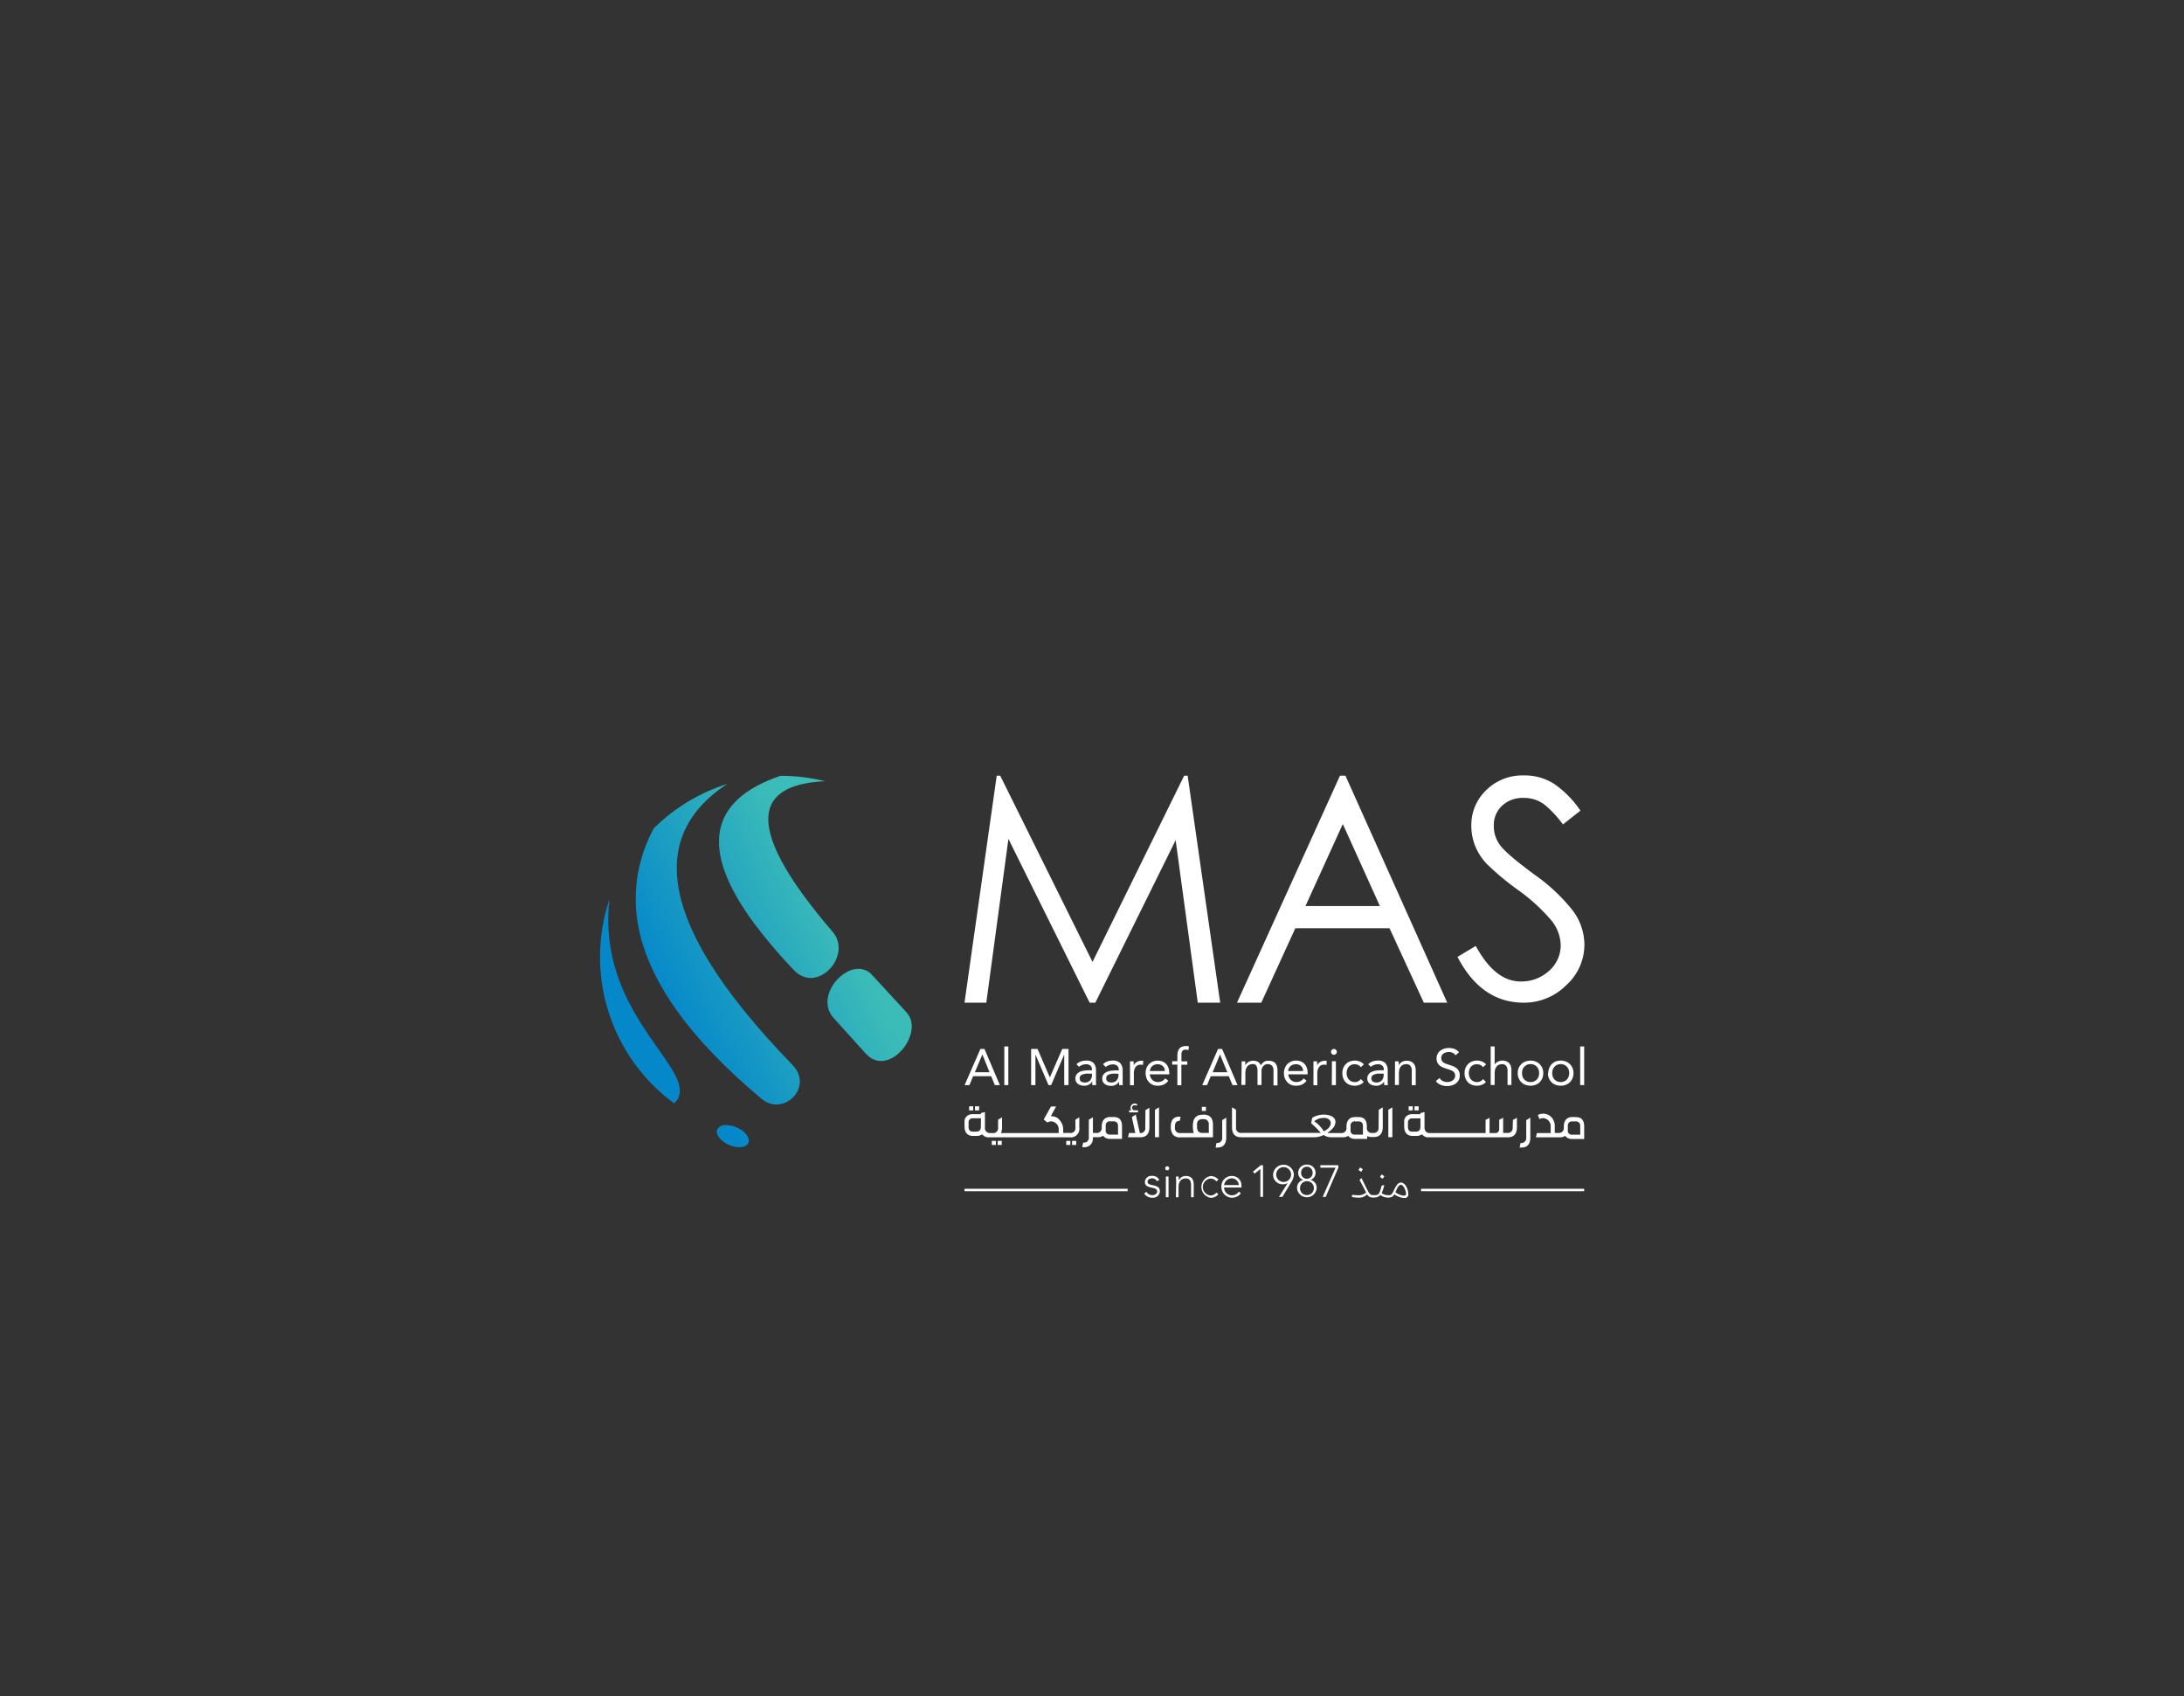 <?xml version="1.0" encoding="UTF-8" standalone="no"?>
<svg
   id="Layer_1"
   data-name="Layer 1"
   viewBox="0 0 595.28 462.26"
   version="1.1"
   sodipodi:docname="al_maaref_logo.svg"
   inkscape:version="1.2.2 (732a01da63, 2022-12-09)"
   xmlns:inkscape="http://www.inkscape.org/namespaces/inkscape"
   xmlns:sodipodi="http://sodipodi.sourceforge.net/DTD/sodipodi-0.dtd"
   xmlns="http://www.w3.org/2000/svg"
   xmlns:svg="http://www.w3.org/2000/svg">
  <rect x="0" y="0" width="595.28" height="462.26" fill="#333333" stroke="none"/>
  <sodipodi:namedview
     id="namedview3289"
     pagecolor="#ffffff"
     bordercolor="#000000"
     borderopacity="0.25"
     inkscape:showpageshadow="2"
     inkscape:pageopacity="0.0"
     inkscape:pagecheckerboard="0"
     inkscape:deskcolor="#d1d1d1"
     showgrid="false"
     inkscape:zoom="1.793363"
     inkscape:cx="297.76459"
     inkscape:cy="230.8512"
     inkscape:window-width="1920"
     inkscape:window-height="1009"
     inkscape:window-x="-8"
     inkscape:window-y="-8"
     inkscape:window-maximized="1"
     inkscape:current-layer="Layer_1" />
  <defs
     id="defs3156">
    <style
       id="style3143">.cls-1{fill:none;}.cls-2{clip-path:url(#clip-path);}.cls-3{fill:#231f20;}.cls-4{clip-path:url(#clip-path-2);}.cls-5{fill:url(#linear-gradient);}.cls-6{fill:#fff;}</style>
    <clipPath
       id="clip-path">
      <rect
         class="cls-1"
         x="0.03"
         width="595.28"
         height="462.26"
         id="rect3145" />
    </clipPath>
    <clipPath
       id="clip-path-2">
      <path
         class="cls-1"
         d="M195.5,310c-.57,1.32.86,3.21,3.19,4.23s4.7.77,5.28-.55-.86-3.22-3.2-4.24a7.14,7.14,0,0,0-2.79-.62A2.52,2.52,0,0,0,195.5,310m31.74-30.32,8.73,9.66c6.24,6.91,16.27-5.63,11.11-11.24l-9.38-10.18a4.91,4.91,0,0,0-3.71-1.67c-5.4,0-11.48,8.2-6.75,13.43m-43.46,23.24c6.74-6.65-10.72-17.24-16.33-37.65a47,47,0,0,1-1.33-18,49.46,49.46,0,0,0,17.66,55.66m-5.49-75.13a40.07,40.07,0,0,0-4.52,25.64q3.64,23,33.8,48.22c5.92,5,14.36-3.13,8.39-9.28q-14.81-15.27-22.66-28-19.87-32.31,4.92-48.52a49.6,49.6,0,0,0-19.93,12m34.46-14.22q-29.44,10-7.25,40.16a135.66,135.66,0,0,0,10.9,12.81c6.35,6.7,16.12-4,10.52-10.49q-34-39.56-2-41a49.62,49.62,0,0,0-12-1.47h-.23"
         id="path3148" />
    </clipPath>
    <linearGradient
       id="linear-gradient"
       x1="4828.23"
       y1="-60.29"
       x2="4829.23"
       y2="-60.29"
       gradientTransform="matrix(52.38,0,0,52.38,-252725.38,3422.47)"
       gradientUnits="userSpaceOnUse">
      <stop
         offset="0"
         stop-color="#0588ca"
         id="stop3151" />
      <stop
         offset="1"
         stop-color="#3cbcb8"
         id="stop3153" />
    </linearGradient>
  </defs>
  <g
     class="cls-2"
     clip-path="url(#clip-path)"
     id="g3286"
     transform="translate(0,-2.23)">
    <g
       class="cls-4"
       clip-path="url(#clip-path-2)"
       id="g3162">
      <rect
         class="cls-5"
         x="140.94"
         y="197.73"
         width="129.69"
         height="133.33"
         transform="rotate(-27.88,205.754,264.364)"
         id="rect3160"
         style="fill:url(#linear-gradient)" />
    </g>
    <g
       class="cls-2"
       clip-path="url(#clip-path)"
       id="g3284">
      <polygon
         class="cls-6"
         points="271.67,213.61 272.62,213.61 297.78,264.36 322.76,213.61 323.71,213.61 332.58,275.47 326.47,275.47 320.44,231.19 298.55,275.47 297,275.47 274.86,230.84 268.83,275.47 262.89,275.47 "
         id="polygon3164" />
      <path
         class="cls-6"
         d="m 366.72,213.61 27.74,61.86 h -6.38 l -9.35,-20.29 h -25.67 l -9.28,20.29 h -6.62 l 28.07,-61.86 z m -0.72,13.17 -10.18,22.36 h 20.29 z"
         id="path3166" />
      <path
         class="cls-6"
         d="m 397.24,263 5,-3 q 5.25,9.69 12.23,9.69 a 11.19,11.19 0 0 0 7.72,-2.87 9.23,9.23 0 0 0 3.2,-7.14 11.11,11.11 0 0 0 -2.71,-6.82 50.16,50.16 0 0 0 -9,-8.16 72.9,72.9 0 0 1 -8.45,-7.06 15.55,15.55 0 0 1 -3.2,-5 14.76,14.76 0 0 1 -1,-5.38 13.08,13.08 0 0 1 4.07,-9.72 14,14 0 0 1 10.21,-4 14.8,14.8 0 0 1 8.46,2.42 27.69,27.69 0 0 1 7,7.18 l -4.77,3.75 a 29.34,29.34 0 0 0 -4.76,-5.17 9.09,9.09 0 0 0 -6,-2.05 8.16,8.16 0 0 0 -5.83,2.13 7.16,7.16 0 0 0 -2.25,5.42 8.63,8.63 0 0 0 2,5.7 q 2,2.43 9.11,7.67 a 49.17,49.17 0 0 1 10.34,9.69 15.58,15.58 0 0 1 3.24,9.35 14.85,14.85 0 0 1 -5,11.12 16.2,16.2 0 0 1 -11.53,4.72 q -11.57,0 -18.05,-12.47"
         id="path3168" />
      <rect
         class="cls-6"
         x="265.75"
         y="303.71"
         width="1.12"
         height="1.11"
         id="rect3170" />
      <rect
         class="cls-6"
         x="264.15"
         y="303.71"
         width="1.12"
         height="1.11"
         id="rect3172" />
      <rect
         class="cls-6"
         x="271.92"
         y="313.13"
         width="1.12"
         height="1.11"
         id="rect3174" />
      <rect
         class="cls-6"
         x="270.33"
         y="313.13"
         width="1.12"
         height="1.11"
         id="rect3176" />
      <rect
         class="cls-6"
         x="290.62"
         y="313.13"
         width="1.12"
         height="1.11"
         id="rect3178" />
      <rect
         class="cls-6"
         x="292.21"
         y="313.13"
         width="1.12"
         height="1.11"
         id="rect3180" />
      <path
         class="cls-6"
         d="m 293.13,309.54 a 1.3,1.3 0 0 1 -1.48,1.43 h -1.86 v -1 a 3.78,3.78 0 0 0 -1,-2.53 2.67,2.67 0 0 0 -1.83,-1 l -0.54,-0.06 1.44,-2.62 h -1.39 l -2,3.55 1,0.81 a 2.41,2.41 0 0 1 1,-0.31 2.17,2.17 0 0 1 2.09,2.38 V 311 h -15.71 l 0.13,-0.45 a 4.47,4.47 0 0 0 0.14,-1.15 v -2.69 l -1.08,0.65 v 2.21 a 1.31,1.31 0 0 1 -1.48,1.43 h -0.66 a 1.37,1.37 0 0 1 -1.44,-1.57 v -4.15 l -1.12,0.27 v 0.3 h -2.16 a 2.36,2.36 0 0 0 -1.75,0.63 1.86,1.86 0 0 0 -0.53,1.44 v 1.25 c 0,1.66 0.78,2.61 2.29,2.61 h 0.95 a 2.78,2.78 0 0 0 1.33,-0.29 l 0.26,-0.14 0.19,0.22 a 2.14,2.14 0 0 0 1.66,0.59 h 22 a 2.32,2.32 0 0 0 2.6,-2.65 v -2.8 l -1.08,0.65 z m -25.79,-0.18 c 0,0.84 -0.44,1.25 -1.21,1.25 h -1 c -0.76,0 -1.13,-0.47 -1.13,-1.26 v -1.15 a 1.09,1.09 0 0 1 1.22,-1.23 h 2.16 z"
         id="path3182" />
      <path
         class="cls-6"
         d="m 303.55,306.63 h -0.94 c -1.53,0 -2.32,1 -2.32,2.61 v 0.24 a 1.32,1.32 0 0 1 -1.46,1.49 h -0.94 v -4.26 l -1.11,0.65 v 4.79 a 1.32,1.32 0 0 1 -1.47,1.45 h -0.09 l -0.24,1.24 h 0.32 a 2.28,2.28 0 0 0 2.58,-2.38 v -0.33 h 1.3 a 2.25,2.25 0 0 0 1.21,-0.25 l 0.24,-0.15 0.2,0.2 a 2.32,2.32 0 0 0 1.76,0.65 h 3.23 v -3.46 c 0,-1.67 -0.76,-2.49 -2.29,-2.49 m 1.21,4.79 h -2.21 a 1.06,1.06 0 0 1 -1.16,-1.15 v -0.06 c 0,-0.19 0,-0.61 0,-1.24 a 1.09,1.09 0 0 1 1.23,-1.17 h 1 a 1.19,1.19 0 0 1 0.93,0.44 1.49,1.49 0 0 1 0.2,0.88 z"
         id="path3184" />
      <path
         class="cls-6"
         d="M 312.16,309.54 A 1.28,1.28 0 0 1 311,311 h -0.32 l -1.11,-5.05 -1.07,0.7 0.94,4.33 h -1.71 l -0.27,1.16 h 3.35 c 1.65,0 2.47,-0.92 2.47,-2.76 v -5.28 l -1.07,0.65 z"
         id="path3186" />
      <path
         class="cls-6"
         d="m 310.18,304.79 h -0.85 a 0.69,0.69 0 1 1 0,-1.37 0.83,0.83 0 0 1 0.44,0.15 l 0.26,-0.3 a 1.06,1.06 0 0 0 -0.78,-0.32 1.12,1.12 0 0 0 -1.1,1.13 1,1 0 0 0 0.14,0.57 1.47,1.47 0 0 0 0.06,0.14 h -0.58 v 0.58 h 2.41 z"
         id="path3188" />
      <polygon
         class="cls-6"
         points="315.91,312.13 315.91,303.99 314.8,304.65 314.8,312.13 "
         id="polygon3190" />
      <rect
         class="cls-6"
         x="327.58"
         y="303.86"
         width="1.12"
         height="1.11"
         id="rect3192" />
      <path
         class="cls-6"
         d="m 328,306 a 4.67,4.67 0 0 0 -1.35,0.17 2.29,2.29 0 0 0 -1.39,1.65 7.24,7.24 0 0 0 -0.13,1.54 7.16,7.16 0 0 0 0.23,1.64 h -3.67 a 1.33,1.33 0 0 1 -1.45,-1.48 c 0,-1.43 0.36,-1.8 1.35,-1.87 l 0.19,-1.12 h -0.27 c -1.6,0 -2.39,0.89 -2.39,2.68 a 3.61,3.61 0 0 0 0.59,2.23 2.41,2.41 0 0 0 2,0.72 h 8.9 v -3.46 c 0,-1.81 -0.88,-2.73 -2.59,-2.73 m 1.47,5 h -1.79 c -0.92,0 -1.43,-0.57 -1.43,-1.56 v -0.72 a 1.33,1.33 0 0 1 1.48,-1.48 H 328 a 1.33,1.33 0 0 1 1.47,1.49 z"
         id="path3194" />
      <path
         class="cls-6"
         d="m 333.13,312.26 a 1.32,1.32 0 0 1 -1.47,1.44 h -0.09 l -0.24,1.25 h 0.43 c 1.65,0 2.47,-0.92 2.47,-2.76 v -5.38 l -1.1,0.66 z"
         id="path3196" />
      <path
         class="cls-6"
         d="m 375.75,309.54 a 1.3,1.3 0 0 1 -1.46,1.43 H 374 a 1.33,1.33 0 0 1 -1.45,-1.51 v -0.34 c 0,-1.65 -0.76,-2.48 -2.29,-2.48 h -0.94 c -1.53,0 -2.32,1 -2.32,2.6 v 0.24 a 1.32,1.32 0 0 1 -1.4,1.52 h -3.8 l 0.75,-0.62 a 4.83,4.83 0 0 0 1,-1.05 4.4,4.4 0 0 0 0.26,-0.4 0.49,0.49 0 0 0 0,-0.13 2.76,2.76 0 0 0 0.19,-0.8 c 0,-0.86 -0.53,-1.46 -1.57,-1.8 a 5.89,5.89 0 0 0 -1.66,-0.23 6.16,6.16 0 0 0 -3.1,0.87 9.29,9.29 0 0 0 -0.27,1.52 24.11,24.11 0 0 1 2.08,2 l 0.53,0.59 h -21.66 a 1.3,1.3 0 0 1 -1.46,-1.43 v -4.9 L 335.8,304 v 5.38 c 0,1.84 0.83,2.76 2.48,2.76 h 19.85 a 5.82,5.82 0 0 0 2.66,-0.62 l 0.16,0.12 a 3.72,3.72 0 0 0 2.1,0.5 H 366 a 2.41,2.41 0 0 0 1.21,-0.24 l 0.24,-0.16 0.19,0.21 a 2.34,2.34 0 0 0 1.77,0.64 h 3.23 v -0.75 l 0.46,0.16 0.45,0.08 c 0.15,0 0.36,0 0.61,0 h 0.39 c 1.55,-0.05 2.34,-1 2.34,-2.75 V 304 l -1.09,0.65 z m -14.9,1 -0.19,-0.28 a 9.18,9.18 0 0 0 -2.05,-2.19 l -0.4,-0.29 0.41,-0.29 a 3.84,3.84 0 0 1 2.18,-0.6 1.91,1.91 0 0 1 1.66,0.62 1.27,1.27 0 0 1 0.26,0.7 2.09,2.09 0 0 1 -0.88,1.66 6.71,6.71 0 0 1 -1,0.67 m 10.65,0.89 h -2.22 a 1.06,1.06 0 0 1 -1.16,-1.14 v -0.07 c 0,-0.19 0,-0.6 0,-1.25 a 1.09,1.09 0 0 1 1.24,-1.15 h 1 a 1.18,1.18 0 0 1 0.93,0.42 1.48,1.48 0 0 1 0.21,0.88 z"
         id="path3198" />
      <polygon
         class="cls-6"
         points="379.51,312.13 379.51,303.99 378.41,304.65 378.41,312.13 "
         id="polygon3200" />
      <rect
         class="cls-6"
         x="383.95"
         y="303.71"
         width="1.12"
         height="1.11"
         id="rect3202" />
      <rect
         class="cls-6"
         x="385.55"
         y="303.71"
         width="1.12"
         height="1.11"
         id="rect3204" />
      <path
         class="cls-6"
         d="m 412.3,309.48 a 1.32,1.32 0 0 1 -1.45,1.49 h -1.15 v -4.15 l -1.07,0.56 V 310 a 1,1 0 0 1 -1,1 H 406 v -4.15 l -1.08,0.56 V 311 h -15.21 c -0.93,0 -1.44,-0.58 -1.44,-1.57 v -4.15 l -1.12,0.27 v 0.3 H 385 a 2.39,2.39 0 0 0 -1.75,0.63 1.9,1.9 0 0 0 -0.52,1.44 v 1.25 c 0,1.66 0.79,2.61 2.29,2.61 h 1 a 2.77,2.77 0 0 0 1.32,-0.29 l 0.26,-0.14 0.19,0.22 a 2.14,2.14 0 0 0 1.66,0.59 h 21.51 c 1.66,0 2.5,-0.92 2.5,-2.76 v -2.55 l -1.08,0.56 z m -25.15,-0.12 c 0,0.84 -0.44,1.25 -1.21,1.25 h -1.05 c -0.76,0 -1.13,-0.47 -1.13,-1.26 V 308.2 A 1.1,1.1 0 0 1 385,307 h 2.17 z"
         id="path3206" />
      <path
         class="cls-6"
         d="m 416,312.26 a 1.31,1.31 0 0 1 -1.46,1.44 h -0.09 l -0.25,1.25 h 0.44 c 1.65,0 2.47,-0.92 2.47,-2.76 v -5.38 l -1.11,0.66 z"
         id="path3208" />
      <path
         class="cls-6"
         d="m 429.5,306.63 h -0.94 c -1.54,0 -2.32,1 -2.32,2.61 v 0.24 a 1.33,1.33 0 0 1 -1.47,1.49 h -1 v -2 a 3.36,3.36 0 0 0 -1.53,-2.8 3.08,3.08 0 0 0 -1.68,-0.45 3.3,3.3 0 0 0 -1.41,0.36 l 0.46,1.1 a 2.5,2.5 0 0 1 1,-0.24 2.18,2.18 0 0 1 2.06,2.2 V 311 h -3.77 l -0.27,1.16 h 6.51 a 2.25,2.25 0 0 0 1.21,-0.25 l 0.25,-0.15 0.19,0.2 a 2.33,2.33 0 0 0 1.77,0.65 h 3.23 v -3.46 c 0,-1.67 -0.76,-2.49 -2.29,-2.49 m 1.21,4.79 h -2.22 a 1.06,1.06 0 0 1 -1.16,-1.15 v -0.06 c 0,-0.19 0,-0.61 0,-1.24 a 1.1,1.1 0 0 1 1.24,-1.17 h 1 a 1.18,1.18 0 0 1 0.93,0.44 1.48,1.48 0 0 1 0.21,0.88 z"
         id="path3210" />
      <path
         class="cls-6"
         d="m 267.23,288.07 h 1.1 l 4.2,9.87 h -1.37 l -1,-2.43 h -4.93 l -1,2.43 h -1.32 z m 0.53,1.51 v 0 l -2.05,4.85 h 4 z"
         id="path3212" />
      <rect
         class="cls-6"
         x="273.74"
         y="287.4"
         width="1.09"
         height="10.53"
         id="rect3214" />
      <polygon
         class="cls-6"
         points="282.79,288.07 286.14,295.81 286.17,295.81 289.54,288.07 291.24,288.07 291.24,297.94 290.07,297.94 290.07,289.66 290.04,289.66 286.5,297.94 285.79,297.94 282.25,289.66 282.22,289.66 282.22,297.94 281.05,297.94 281.05,288.07 "
         id="polygon3216" />
      <path
         class="cls-6"
         d="m 293.41,292.25 a 3.16,3.16 0 0 1 1.19,-0.76 4.25,4.25 0 0 1 1.4,-0.24 2.78,2.78 0 0 1 2.09,0.68 2.94,2.94 0 0 1 0.64,2.08 v 2.8 c 0,0.18 0,0.38 0,0.58 0,0.2 0,0.38 0.07,0.55 h -1.05 a 3.61,3.61 0 0 1 -0.06,-0.5 c 0,-0.18 0,-0.34 0,-0.48 v 0 a 2.5,2.5 0 0 1 -0.86,0.82 2.42,2.42 0 0 1 -1.29,0.32 3.56,3.56 0 0 1 -0.94,-0.12 2.39,2.39 0 0 1 -0.77,-0.37 1.82,1.82 0 0 1 -0.52,-0.61 1.72,1.72 0 0 1 -0.19,-0.83 1.82,1.82 0 0 1 0.42,-1.27 2.45,2.45 0 0 1 1,-0.68 5.23,5.23 0 0 1 1.34,-0.28 q 0.72,-0.06 1.32,-0.06 h 0.42 v -0.19 a 1.33,1.33 0 0 0 -0.43,-1.07 1.73,1.73 0 0 0 -1.19,-0.37 3.12,3.12 0 0 0 -1,0.18 2.41,2.41 0 0 0 -0.9,0.53 z m 3.15,2.55 a 3.82,3.82 0 0 0 -1.66,0.3 1,1 0 0 0 -0.61,1 0.93,0.93 0 0 0 0.41,0.87 1.88,1.88 0 0 0 1,0.25 2,2 0 0 0 0.83,-0.16 1.51,1.51 0 0 0 0.59,-0.42 1.93,1.93 0 0 0 0.37,-0.62 2.69,2.69 0 0 0 0.14,-0.76 v -0.42 z"
         id="path3218" />
      <path
         class="cls-6"
         d="m 300.64,292.25 a 3.24,3.24 0 0 1 1.19,-0.76 4.25,4.25 0 0 1 1.4,-0.24 2.78,2.78 0 0 1 2.09,0.68 2.94,2.94 0 0 1 0.68,2.07 v 2.8 c 0,0.18 0,0.38 0,0.58 0,0.2 0,0.38 0.07,0.55 h -1 a 2.51,2.51 0 0 1 -0.07,-0.5 v -0.43 0 a 2.5,2.5 0 0 1 -0.86,0.82 2.42,2.42 0 0 1 -1.29,0.32 3.56,3.56 0 0 1 -0.94,-0.12 2.24,2.24 0 0 1 -0.76,-0.37 1.71,1.71 0 0 1 -0.72,-1.44 1.82,1.82 0 0 1 0.42,-1.27 2.45,2.45 0 0 1 1,-0.68 5.23,5.23 0 0 1 1.34,-0.28 q 0.72,-0.06 1.32,-0.06 h 0.42 v -0.19 a 1.33,1.33 0 0 0 -0.43,-1.07 1.73,1.73 0 0 0 -1.19,-0.37 3.12,3.12 0 0 0 -1,0.18 2.41,2.41 0 0 0 -0.9,0.53 z m 3.15,2.55 a 3.82,3.82 0 0 0 -1.66,0.3 1,1 0 0 0 -0.61,1 1,1 0 0 0 0.41,0.87 1.88,1.88 0 0 0 1,0.25 1.92,1.92 0 0 0 0.83,-0.16 1.51,1.51 0 0 0 0.59,-0.42 1.93,1.93 0 0 0 0.37,-0.62 2.69,2.69 0 0 0 0.14,-0.76 v -0.42 z"
         id="path3220" />
      <path
         class="cls-6"
         d="m 308,293 c 0,-0.29 0,-0.57 0,-0.83 0,-0.26 0,-0.5 0,-0.71 h 1 c 0,0.17 0,0.35 0,0.53 0,0.18 0,0.35 0,0.54 v 0 a 1.62,1.62 0 0 1 0.31,-0.46 2.13,2.13 0 0 1 0.48,-0.4 2.79,2.79 0 0 1 0.63,-0.28 2.57,2.57 0 0 1 0.75,-0.1 h 0.22 a 0.79,0.79 0 0 1 0.22,0.06 l -0.07,1.1 a 1.85,1.85 0 0 0 -0.58,-0.08 1.67,1.67 0 0 0 -1.46,0.64 3.11,3.11 0 0 0 -0.45,1.78 v 3.18 H 308 Z"
         id="path3222" />
      <path
         class="cls-6"
         d="m 318.43,296.75 a 3.35,3.35 0 0 1 -1.28,1.05 4.07,4.07 0 0 1 -1.62,0.3 3.4,3.4 0 0 1 -1.38,-0.27 3.06,3.06 0 0 1 -1,-0.73 3.1,3.1 0 0 1 -0.66,-1.09 4,4 0 0 1 0,-2.72 3.34,3.34 0 0 1 0.7,-1.09 3.21,3.21 0 0 1 1.06,-0.7 3.62,3.62 0 0 1 2.59,0 2.68,2.68 0 0 1 1,0.67 2.92,2.92 0 0 1 0.63,1.07 4.26,4.26 0 0 1 0.23,1.44 V 295 h -5.3 a 2.41,2.41 0 0 0 0.2,0.8 2.28,2.28 0 0 0 0.46,0.67 2,2 0 0 0 0.65,0.45 2,2 0 0 0 0.82,0.17 2.54,2.54 0 0 0 1.2,-0.25 2.66,2.66 0 0 0 0.88,-0.74 z m -0.93,-2.66 a 1.87,1.87 0 0 0 -0.55,-1.34 2,2 0 0 0 -1.42,-0.5 2.12,2.12 0 0 0 -1.46,0.5 2.16,2.16 0 0 0 -0.67,1.34 z"
         id="path3224" />
      <path
         class="cls-6"
         d="m 320.91,292.34 h -1.42 v -0.92 h 1.42 V 290 a 5.29,5.29 0 0 1 0.11,-1.09 2.4,2.4 0 0 1 0.38,-0.86 1.83,1.83 0 0 1 0.72,-0.56 2.77,2.77 0 0 1 1.1,-0.2 2.42,2.42 0 0 1 0.45,0 1.5,1.5 0 0 1 0.39,0.12 l -0.15,1 a 2.29,2.29 0 0 0 -0.74,-0.14 1.24,1.24 0 0 0 -0.66,0.15 0.86,0.86 0 0 0 -0.35,0.4 1.62,1.62 0 0 0 -0.14,0.62 c 0,0.24 0,0.5 0,0.78 v 1.23 h 1.59 v 0.92 H 322 v 5.6 h -1.09 z"
         id="path3226" />
      <path
         class="cls-6"
         d="m 332,288.07 h 1.1 l 4.2,9.87 h -1.37 l -1,-2.43 H 330 l -1,2.43 h -1.32 z m 0.53,1.51 v 0 l -2,4.85 h 4 z"
         id="path3228" />
      <path
         class="cls-6"
         d="m 338.42,293 c 0,-0.29 0,-0.57 0,-0.83 0,-0.26 0,-0.5 0,-0.71 h 1 c 0,0.17 0,0.35 0,0.53 0,0.18 0,0.35 0,0.54 v 0 a 1.91,1.91 0 0 1 0.32,-0.46 2.13,2.13 0 0 1 0.48,-0.4 2.71,2.71 0 0 1 0.62,-0.28 2.68,2.68 0 0 1 0.76,-0.1 2.51,2.51 0 0 1 0.88,0.13 2.33,2.33 0 0 1 0.59,0.32 1.56,1.56 0 0 1 0.37,0.41 c 0.09,0.14 0.16,0.27 0.22,0.38 a 3.07,3.07 0 0 1 0.83,-0.91 2.13,2.13 0 0 1 1.23,-0.33 3.12,3.12 0 0 1 1.17,0.19 1.79,1.79 0 0 1 0.77,0.54 2.19,2.19 0 0 1 0.41,0.87 4.33,4.33 0 0 1 0.13,1.13 v 4 h -1.09 V 294 a 2.84,2.84 0 0 0 -0.07,-0.66 1.46,1.46 0 0 0 -0.25,-0.57 1.22,1.22 0 0 0 -0.49,-0.4 1.61,1.61 0 0 0 -0.78,-0.16 1.58,1.58 0 0 0 -0.65,0.14 2.07,2.07 0 0 0 -0.54,0.39 1.93,1.93 0 0 0 -0.36,0.61 2.22,2.22 0 0 0 -0.13,0.79 v 3.76 h -1.09 v -3.7 a 3,3 0 0 0 -0.29,-1.53 1.05,1.05 0 0 0 -1,-0.46 2.11,2.11 0 0 0 -0.91,0.18 1.61,1.61 0 0 0 -0.63,0.52 2.39,2.39 0 0 0 -0.36,0.79 4.08,4.08 0 0 0 -0.12,1 v 3.18 h -1.09 z"
         id="path3230" />
      <path
         class="cls-6"
         d="m 356.11,296.75 a 3.27,3.27 0 0 1 -1.28,1.05 4,4 0 0 1 -1.61,0.3 3.36,3.36 0 0 1 -1.38,-0.27 3,3 0 0 1 -1,-0.73 3.42,3.42 0 0 1 -0.66,-1.09 3.87,3.87 0 0 1 -0.23,-1.33 3.7,3.7 0 0 1 0.26,-1.39 3.16,3.16 0 0 1 0.69,-1.09 3.21,3.21 0 0 1 1.06,-0.7 3.47,3.47 0 0 1 1.34,-0.25 3.39,3.39 0 0 1 1.25,0.23 2.68,2.68 0 0 1 1,0.67 2.94,2.94 0 0 1 0.64,1.07 4.27,4.27 0 0 1 0.22,1.44 V 295 h -5.27 a 2.21,2.21 0 0 0 0.21,0.8 2.08,2.08 0 0 0 0.45,0.67 2.1,2.1 0 0 0 0.65,0.45 2.05,2.05 0 0 0 0.83,0.17 2.52,2.52 0 0 0 1.19,-0.25 2.66,2.66 0 0 0 0.88,-0.74 z m -0.93,-2.66 a 1.9,1.9 0 0 0 -0.54,-1.34 2,2 0 0 0 -1.42,-0.5 2.13,2.13 0 0 0 -1.47,0.5 2.16,2.16 0 0 0 -0.67,1.34 z"
         id="path3232" />
      <path
         class="cls-6"
         d="m 358,293 c 0,-0.29 0,-0.57 0,-0.83 0,-0.26 0,-0.5 0,-0.71 h 1 c 0,0.17 0,0.35 0,0.53 0,0.18 0,0.35 0,0.54 v 0 a 1.86,1.86 0 0 1 0.31,-0.46 2.68,2.68 0 0 1 0.48,-0.4 3,3 0 0 1 0.63,-0.28 2.57,2.57 0 0 1 0.75,-0.1 h 0.22 a 1,1 0 0 1 0.23,0.06 l -0.07,1.1 a 1.91,1.91 0 0 0 -0.59,-0.08 1.64,1.64 0 0 0 -1.45,0.64 3,3 0 0 0 -0.46,1.78 v 3.18 H 358 Z"
         id="path3234" />
      <path
         class="cls-6"
         d="m 362.79,288.87 a 0.79,0.79 0 1 1 1.58,0 0.79,0.79 0 1 1 -1.58,0 m 0.25,2.55 h 1.08 v 6.52 H 363 Z"
         id="path3236" />
      <path
         class="cls-6"
         d="m 370.92,293.05 a 2.22,2.22 0 0 0 -0.75,-0.61 2.18,2.18 0 0 0 -0.89,-0.19 2.42,2.42 0 0 0 -1,0.19 1.91,1.91 0 0 0 -0.69,0.52 2.33,2.33 0 0 0 -0.41,0.78 2.85,2.85 0 0 0 -0.14,0.94 2.65,2.65 0 0 0 0.16,0.94 2.34,2.34 0 0 0 0.44,0.77 2,2 0 0 0 0.69,0.52 2.06,2.06 0 0 0 0.91,0.19 1.93,1.93 0 0 0 1.66,-0.81 l 0.8,0.77 a 2.7,2.7 0 0 1 -1.11,0.79 3.85,3.85 0 0 1 -2.73,0 2.91,2.91 0 0 1 -1.07,-0.71 3.25,3.25 0 0 1 -0.68,-1.08 4.06,4.06 0 0 1 0,-2.75 3.16,3.16 0 0 1 1.76,-1.8 3.56,3.56 0 0 1 1.37,-0.26 3.7,3.7 0 0 1 1.37,0.25 3.14,3.14 0 0 1 1.14,0.78 z"
         id="path3238" />
      <path
         class="cls-6"
         d="m 372.91,292.25 a 3.27,3.27 0 0 1 1.2,-0.76 4.16,4.16 0 0 1 1.4,-0.24 2.75,2.75 0 0 1 2.08,0.68 3,3 0 0 1 0.65,2.08 v 2.8 c 0,0.18 0,0.38 0,0.58 0,0.2 0.05,0.38 0.07,0.55 h -1 a 2,2 0 0 1 -0.06,-0.5 c 0,-0.18 0,-0.34 0,-0.48 v 0 a 2.42,2.42 0 0 1 -0.86,0.82 2.36,2.36 0 0 1 -1.28,0.32 3.51,3.51 0 0 1 -0.94,-0.12 2.3,2.3 0 0 1 -0.77,-0.37 1.78,1.78 0 0 1 -0.72,-1.44 1.82,1.82 0 0 1 0.42,-1.27 2.48,2.48 0 0 1 1,-0.68 5.15,5.15 0 0 1 1.33,-0.28 q 0.72,-0.06 1.32,-0.06 h 0.42 v -0.19 a 1.3,1.3 0 0 0 -0.43,-1.07 1.73,1.73 0 0 0 -1.19,-0.37 3,3 0 0 0 -1,0.18 2.41,2.41 0 0 0 -0.9,0.53 z m 3.15,2.55 a 3.85,3.85 0 0 0 -1.66,0.3 1,1 0 0 0 -0.61,1 1,1 0 0 0 0.41,0.87 1.94,1.94 0 0 0 1,0.25 2,2 0 0 0 0.83,-0.16 1.67,1.67 0 0 0 0.59,-0.42 1.74,1.74 0 0 0 0.38,-0.64 2.69,2.69 0 0 0 0.14,-0.76 v -0.42 z"
         id="path3240" />
      <path
         class="cls-6"
         d="m 380.23,293 c 0,-0.29 0,-0.57 0,-0.83 0,-0.26 0,-0.5 0,-0.71 h 1 c 0,0.17 0,0.35 0,0.53 0,0.18 0,0.35 0,0.54 v 0 a 1.86,1.86 0 0 1 0.31,-0.46 2.68,2.68 0 0 1 0.48,-0.4 3,3 0 0 1 0.63,-0.28 2.57,2.57 0 0 1 0.75,-0.1 3.06,3.06 0 0 1 1.11,0.19 2.2,2.2 0 0 1 0.77,0.55 2.14,2.14 0 0 1 0.46,0.84 4.09,4.09 0 0 1 0.14,1.08 v 4 H 384.8 V 294 a 2,2 0 0 0 -0.37,-1.29 1.3,1.3 0 0 0 -1.12,-0.48 2.16,2.16 0 0 0 -0.92,0.18 1.65,1.65 0 0 0 -0.62,0.52 2.22,2.22 0 0 0 -0.37,0.79 4.62,4.62 0 0 0 -0.11,1 v 3.18 h -1.09 z"
         id="path3242" />
      <path
         class="cls-6"
         d="m 396.72,289.82 a 1.63,1.63 0 0 0 -0.78,-0.69 2.36,2.36 0 0 0 -1,-0.22 2.86,2.86 0 0 0 -0.77,0.1 2.18,2.18 0 0 0 -0.68,0.29 1.42,1.42 0 0 0 -0.48,0.52 1.49,1.49 0 0 0 -0.18,0.75 1.55,1.55 0 0 0 0.11,0.59 1.25,1.25 0 0 0 0.34,0.47 2.52,2.52 0 0 0 0.64,0.39 9,9 0 0 0 1,0.36 c 0.38,0.12 0.75,0.25 1.1,0.39 a 3.77,3.77 0 0 1 0.95,0.53 2.24,2.24 0 0 1 0.66,0.8 2.67,2.67 0 0 1 0.24,1.2 2.76,2.76 0 0 1 -0.29,1.29 2.66,2.66 0 0 1 -0.77,0.89 3.26,3.26 0 0 1 -1.11,0.53 4.69,4.69 0 0 1 -1.3,0.18 5,5 0 0 1 -0.86,-0.08 4,4 0 0 1 -0.83,-0.24 3.16,3.16 0 0 1 -0.74,-0.41 2.29,2.29 0 0 1 -0.6,-0.64 l 1,-0.82 a 2,2 0 0 0 0.89,0.82 2.66,2.66 0 0 0 1.21,0.28 2.85,2.85 0 0 0 0.76,-0.11 2,2 0 0 0 0.69,-0.33 1.69,1.69 0 0 0 0.5,-0.53 1.41,1.41 0 0 0 0.2,-0.74 1.49,1.49 0 0 0 -0.16,-0.75 1.37,1.37 0 0 0 -0.47,-0.49 3.41,3.41 0 0 0 -0.81,-0.38 l -1.14,-0.39 a 7.26,7.26 0 0 1 -1,-0.38 3.15,3.15 0 0 1 -0.78,-0.53 2.17,2.17 0 0 1 -0.51,-0.75 2.62,2.62 0 0 1 -0.19,-1.05 2.55,2.55 0 0 1 0.28,-1.24 2.48,2.48 0 0 1 0.75,-0.89 3.59,3.59 0 0 1 1.07,-0.54 4.54,4.54 0 0 1 2.78,0.08 2.93,2.93 0 0 1 1.23,0.9 z"
         id="path3244" />
      <path
         class="cls-6"
         d="m 404.23,293.05 a 2.22,2.22 0 0 0 -0.75,-0.61 2.18,2.18 0 0 0 -0.89,-0.19 2.38,2.38 0 0 0 -1,0.19 1.91,1.91 0 0 0 -0.69,0.52 2.33,2.33 0 0 0 -0.41,0.78 2.85,2.85 0 0 0 -0.14,0.94 2.65,2.65 0 0 0 0.16,0.94 2.34,2.34 0 0 0 0.44,0.77 2,2 0 0 0 0.69,0.52 2.06,2.06 0 0 0 0.91,0.19 1.93,1.93 0 0 0 1.66,-0.81 l 0.8,0.77 a 2.7,2.7 0 0 1 -1.11,0.79 3.85,3.85 0 0 1 -2.73,0 2.91,2.91 0 0 1 -1.07,-0.71 3.25,3.25 0 0 1 -0.68,-1.08 4.06,4.06 0 0 1 0,-2.75 3.16,3.16 0 0 1 1.76,-1.8 3.56,3.56 0 0 1 1.37,-0.26 3.7,3.7 0 0 1 1.37,0.25 3.14,3.14 0 0 1 1.14,0.78 z"
         id="path3246" />
      <path
         class="cls-6"
         d="m 406.31,287.4 h 1.08 v 4.92 0 a 2.07,2.07 0 0 1 0.31,-0.38 2,2 0 0 1 0.46,-0.34 3,3 0 0 1 0.61,-0.25 2.34,2.34 0 0 1 0.71,-0.1 2.86,2.86 0 0 1 1.11,0.2 2.06,2.06 0 0 1 0.77,0.54 2,2 0 0 1 0.45,0.84 3.71,3.71 0 0 1 0.15,1.08 v 4 H 410.9 V 294 a 2.06,2.06 0 0 0 -0.36,-1.29 1.32,1.32 0 0 0 -1.13,-0.48 2.14,2.14 0 0 0 -0.91,0.18 1.87,1.87 0 0 0 -0.63,0.52 2.39,2.39 0 0 0 -0.36,0.79 4.08,4.08 0 0 0 -0.12,1 v 3.18 h -1.08 z"
         id="path3248" />
      <path
         class="cls-6"
         d="m 413.68,294.68 a 3.53,3.53 0 0 1 0.26,-1.4 3.49,3.49 0 0 1 0.73,-1.08 3.19,3.19 0 0 1 1.1,-0.7 4,4 0 0 1 2.78,0 3.19,3.19 0 0 1 1.1,0.7 3.49,3.49 0 0 1 0.73,1.08 3.71,3.71 0 0 1 0.26,1.4 3.66,3.66 0 0 1 -0.26,1.39 3.27,3.27 0 0 1 -0.73,1.08 3,3 0 0 1 -1.1,0.7 4,4 0 0 1 -2.78,0 3,3 0 0 1 -1.1,-0.7 3.27,3.27 0 0 1 -0.73,-1.08 3.48,3.48 0 0 1 -0.26,-1.39 m 1.17,0 a 2.67,2.67 0 0 0 0.16,0.95 2.23,2.23 0 0 0 0.46,0.77 2.19,2.19 0 0 0 0.73,0.51 2.32,2.32 0 0 0 1,0.19 2.24,2.24 0 0 0 0.95,-0.19 2.13,2.13 0 0 0 0.74,-0.51 2.39,2.39 0 0 0 0.46,-0.77 2.67,2.67 0 0 0 0.16,-0.95 2.73,2.73 0 0 0 -0.16,-1 2.34,2.34 0 0 0 -0.46,-0.76 2.3,2.3 0 0 0 -0.74,-0.52 2.4,2.4 0 0 0 -0.95,-0.19 2.49,2.49 0 0 0 -1,0.19 2.37,2.37 0 0 0 -0.73,0.52 2.18,2.18 0 0 0 -0.46,0.76 2.73,2.73 0 0 0 -0.16,1"
         id="path3250" />
      <path
         class="cls-6"
         d="m 422,294.68 a 3.53,3.53 0 0 1 0.27,-1.4 3.15,3.15 0 0 1 1.73,-1.78 4,4 0 0 1 2.79,0 3.15,3.15 0 0 1 1.82,1.78 3.53,3.53 0 0 1 0.27,1.4 3.48,3.48 0 0 1 -0.27,1.39 3.1,3.1 0 0 1 -0.72,1.08 3.14,3.14 0 0 1 -1.1,0.7 4,4 0 0 1 -2.79,0 3.14,3.14 0 0 1 -1.1,-0.7 3.1,3.1 0 0 1 -0.72,-1.08 3.48,3.48 0 0 1 -0.27,-1.39 m 1.17,0 a 2.91,2.91 0 0 0 0.16,0.95 2.25,2.25 0 0 0 0.47,0.77 2.09,2.09 0 0 0 0.73,0.51 2.5,2.5 0 0 0 1.91,0 2.09,2.09 0 0 0 0.73,-0.51 2.42,2.42 0 0 0 0.47,-0.77 2.91,2.91 0 0 0 0.16,-0.95 3,3 0 0 0 -0.16,-1 2.37,2.37 0 0 0 -0.47,-0.76 2.26,2.26 0 0 0 -0.73,-0.52 2.5,2.5 0 0 0 -1.91,0 2.26,2.26 0 0 0 -0.73,0.52 2.21,2.21 0 0 0 -0.47,0.76 3,3 0 0 0 -0.16,1"
         id="path3252" />
      <rect
         class="cls-6"
         x="430.7"
         y="287.4"
         width="1.09"
         height="10.53"
         id="rect3254" />
      <rect
         class="cls-6"
         x="262.89"
         y="326.18"
         width="44.47"
         height="0.66"
         id="rect3256" />
      <rect
         class="cls-6"
         x="387.32"
         y="326.18"
         width="44.47"
         height="0.66"
         id="rect3258" />
      <path
         class="cls-6"
         d="m 312.47,327 a 1.82,1.82 0 0 0 1.63,0.92 c 0.64,0 1.3,-0.39 1.3,-1 0,-1.55 -3.35,-0.47 -3.35,-2.62 a 1.74,1.74 0 0 1 1.93,-1.62 2.06,2.06 0 0 1 2,1.06 l -0.66,0.39 a 1.38,1.38 0 0 0 -1.33,-0.79 c -0.53,0 -1.2,0.32 -1.2,0.9 0,1.53 3.35,0.34 3.35,2.63 a 1.82,1.82 0 0 1 -2,1.74 2.47,2.47 0 0 1 -2.27,-1.15 z"
         id="path3260" />
      <path
         class="cls-6"
         d="m 318.14,320.05 a 0.55,0.55 0 0 1 0.55,0.55 0.55,0.55 0 0 1 -1.1,0 0.55,0.55 0 0 1 0.55,-0.55 m -0.37,2.79 h 0.73 v 5.64 h -0.73 z"
         id="path3262" />
      <path
         class="cls-6"
         d="m 320.58,324.42 c 0,-0.41 -0.06,-1.29 -0.06,-1.58 h 0.73 a 8.86,8.86 0 0 0 0.05,1 v 0 a 2.09,2.09 0 0 1 1.93,-1.14 c 1.75,0 2.14,1.2 2.14,2.43 v 3.36 h -0.73 v -3.32 c 0,-0.92 -0.25,-1.81 -1.41,-1.81 -1.16,0 -2,0.76 -2,2.31 v 2.82 h -0.73 z"
         id="path3264" />
      <path
         class="cls-6"
         d="m 332.09,327.65 a 2.61,2.61 0 0 1 -2.08,1 3,3 0 0 1 0,-5.93 2.74,2.74 0 0 1 2.1,1 l -0.58,0.44 a 2,2 0 0 0 -1.52,-0.76 2.31,2.31 0 0 0 0,4.61 2,2 0 0 0 1.52,-0.78 z"
         id="path3266" />
      <path
         class="cls-6"
         d="m 338.21,327.41 a 2.93,2.93 0 0 1 -5.3,-1.77 2.81,2.81 0 0 1 2.82,-2.95 2.56,2.56 0 0 1 2.65,2.64 v 0.51 h -4.73 a 2.1,2.1 0 0 0 2.13,2.12 2.25,2.25 0 0 0 1.89,-1 z m -0.56,-2.23 a 1.9,1.9 0 0 0 -1.95,-1.83 2.09,2.09 0 0 0 -2.05,1.83 z"
         id="path3268" />
      <polygon
         class="cls-6"
         points="343.52,320.79 341.96,322.07 341.51,321.51 343.64,319.76 344.26,319.76 344.26,328.4 343.53,328.4 343.53,320.79 "
         id="polygon3270" />
      <path
         class="cls-6"
         d="m 351,324.59 v 0 a 2.21,2.21 0 0 1 -1.28,0.37 2.59,2.59 0 0 1 -2.72,-2.66 2.84,2.84 0 0 1 5.67,0 4.33,4.33 0 0 1 -0.8,2.21 l -2.34,3.89 h -0.93 z m 0.9,-2.29 a 2.025,2.025 0 1 0 -4.05,0 2.025,2.025 0 1 0 4.05,0"
         id="path3272" />
      <path
         class="cls-6"
         d="m 356.21,319.61 a 2.23,2.23 0 0 1 2.37,2.25 2,2 0 0 1 -1.38,1.9 v 0 a 2.16,2.16 0 0 1 1.68,2.22 2.68,2.68 0 0 1 -5.35,0 2.16,2.16 0 0 1 1.69,-2.22 v 0 a 2,2 0 0 1 -1.38,-1.9 2.23,2.23 0 0 1 2.37,-2.25 m 0,8.28 a 1.89,1.89 0 1 0 -1.87,-1.89 1.82,1.82 0 0 0 1.87,1.89 m 0,-4.44 a 1.54,1.54 0 0 0 1.56,-1.59 1.57,1.57 0 1 0 -3.13,0 1.55,1.55 0 0 0 1.57,1.59"
         id="path3274" />
      <polygon
         class="cls-6"
         points="361.34,328.4 360.52,328.4 364.03,320.42 359.88,320.42 359.88,319.76 364.79,319.76 364.79,320.42 "
         id="polygon3276" />
      <path
         class="cls-6"
         d="m 374.72,328.15 c 0,0.21 -0.22,0.4 -0.61,0.4 a 1.55,1.55 0 0 1 -1.48,-0.85 3.08,3.08 0 0 1 -2.54,0.89 8.29,8.29 0 0 1 -1.62,-0.17 l 0.08,-0.55 0.06,-0.05 a 12,12 0 0 0 1.52,0.12 3.09,3.09 0 0 0 2.23,-0.74 c -0.44,-0.88 -1.2,-2.33 -1.8,-3.4 l 0.47,-0.5 h 0.09 c 0.47,0.95 1.33,2.75 1.83,3.68 0.41,0.76 0.74,0.94 1.42,0.94 0.26,0 0.35,0.09 0.35,0.23 m -3.72,-6.58 -0.73,-0.52 0.45,-0.68 0.75,0.5 z"
         id="path3278" />
      <path
         class="cls-6"
         d="m 378.77,328.15 c 0,0.21 -0.2,0.4 -0.59,0.4 a 2.9,2.9 0 0 1 -1.92,-0.68 2.13,2.13 0 0 1 -1.79,0.68 h -0.35 l 0.26,-0.63 h 0.26 a 1.61,1.61 0 0 0 1.2,-0.39 9.72,9.72 0 0 0 0.73,-2.2 l 0.62,-0.15 0.1,0.05 a 11,11 0 0 1 -0.69,2.12 2.75,2.75 0 0 0 1.84,0.57 c 0.26,0 0.33,0.09 0.33,0.23 m -1.9,-4.69 -0.74,-0.51 0.45,-0.69 0.75,0.51 z"
         id="path3280" />
      <path
         class="cls-6"
         d="m 383.87,327.58 a 1,1 0 0 1 -1.18,1.11 4.93,4.93 0 0 1 -2.63,-1 c -0.42,0.69 -0.85,0.9 -1.88,0.9 l 0.26,-0.63 c 0.73,0 0.89,-0.25 1.27,-0.92 0.38,-0.67 1,-2.56 2.13,-2.56 1.13,0 2,1.74 2,3.14 m -2.06,-2.5 c -0.64,0 -1.07,1.21 -1.45,2 a 4.58,4.58 0 0 0 2.15,0.93 c 0.4,0 0.62,-0.08 0.74,-0.25 0.12,-1 -0.68,-2.72 -1.44,-2.72"
         id="path3282" />
    </g>
  </g>
</svg>
